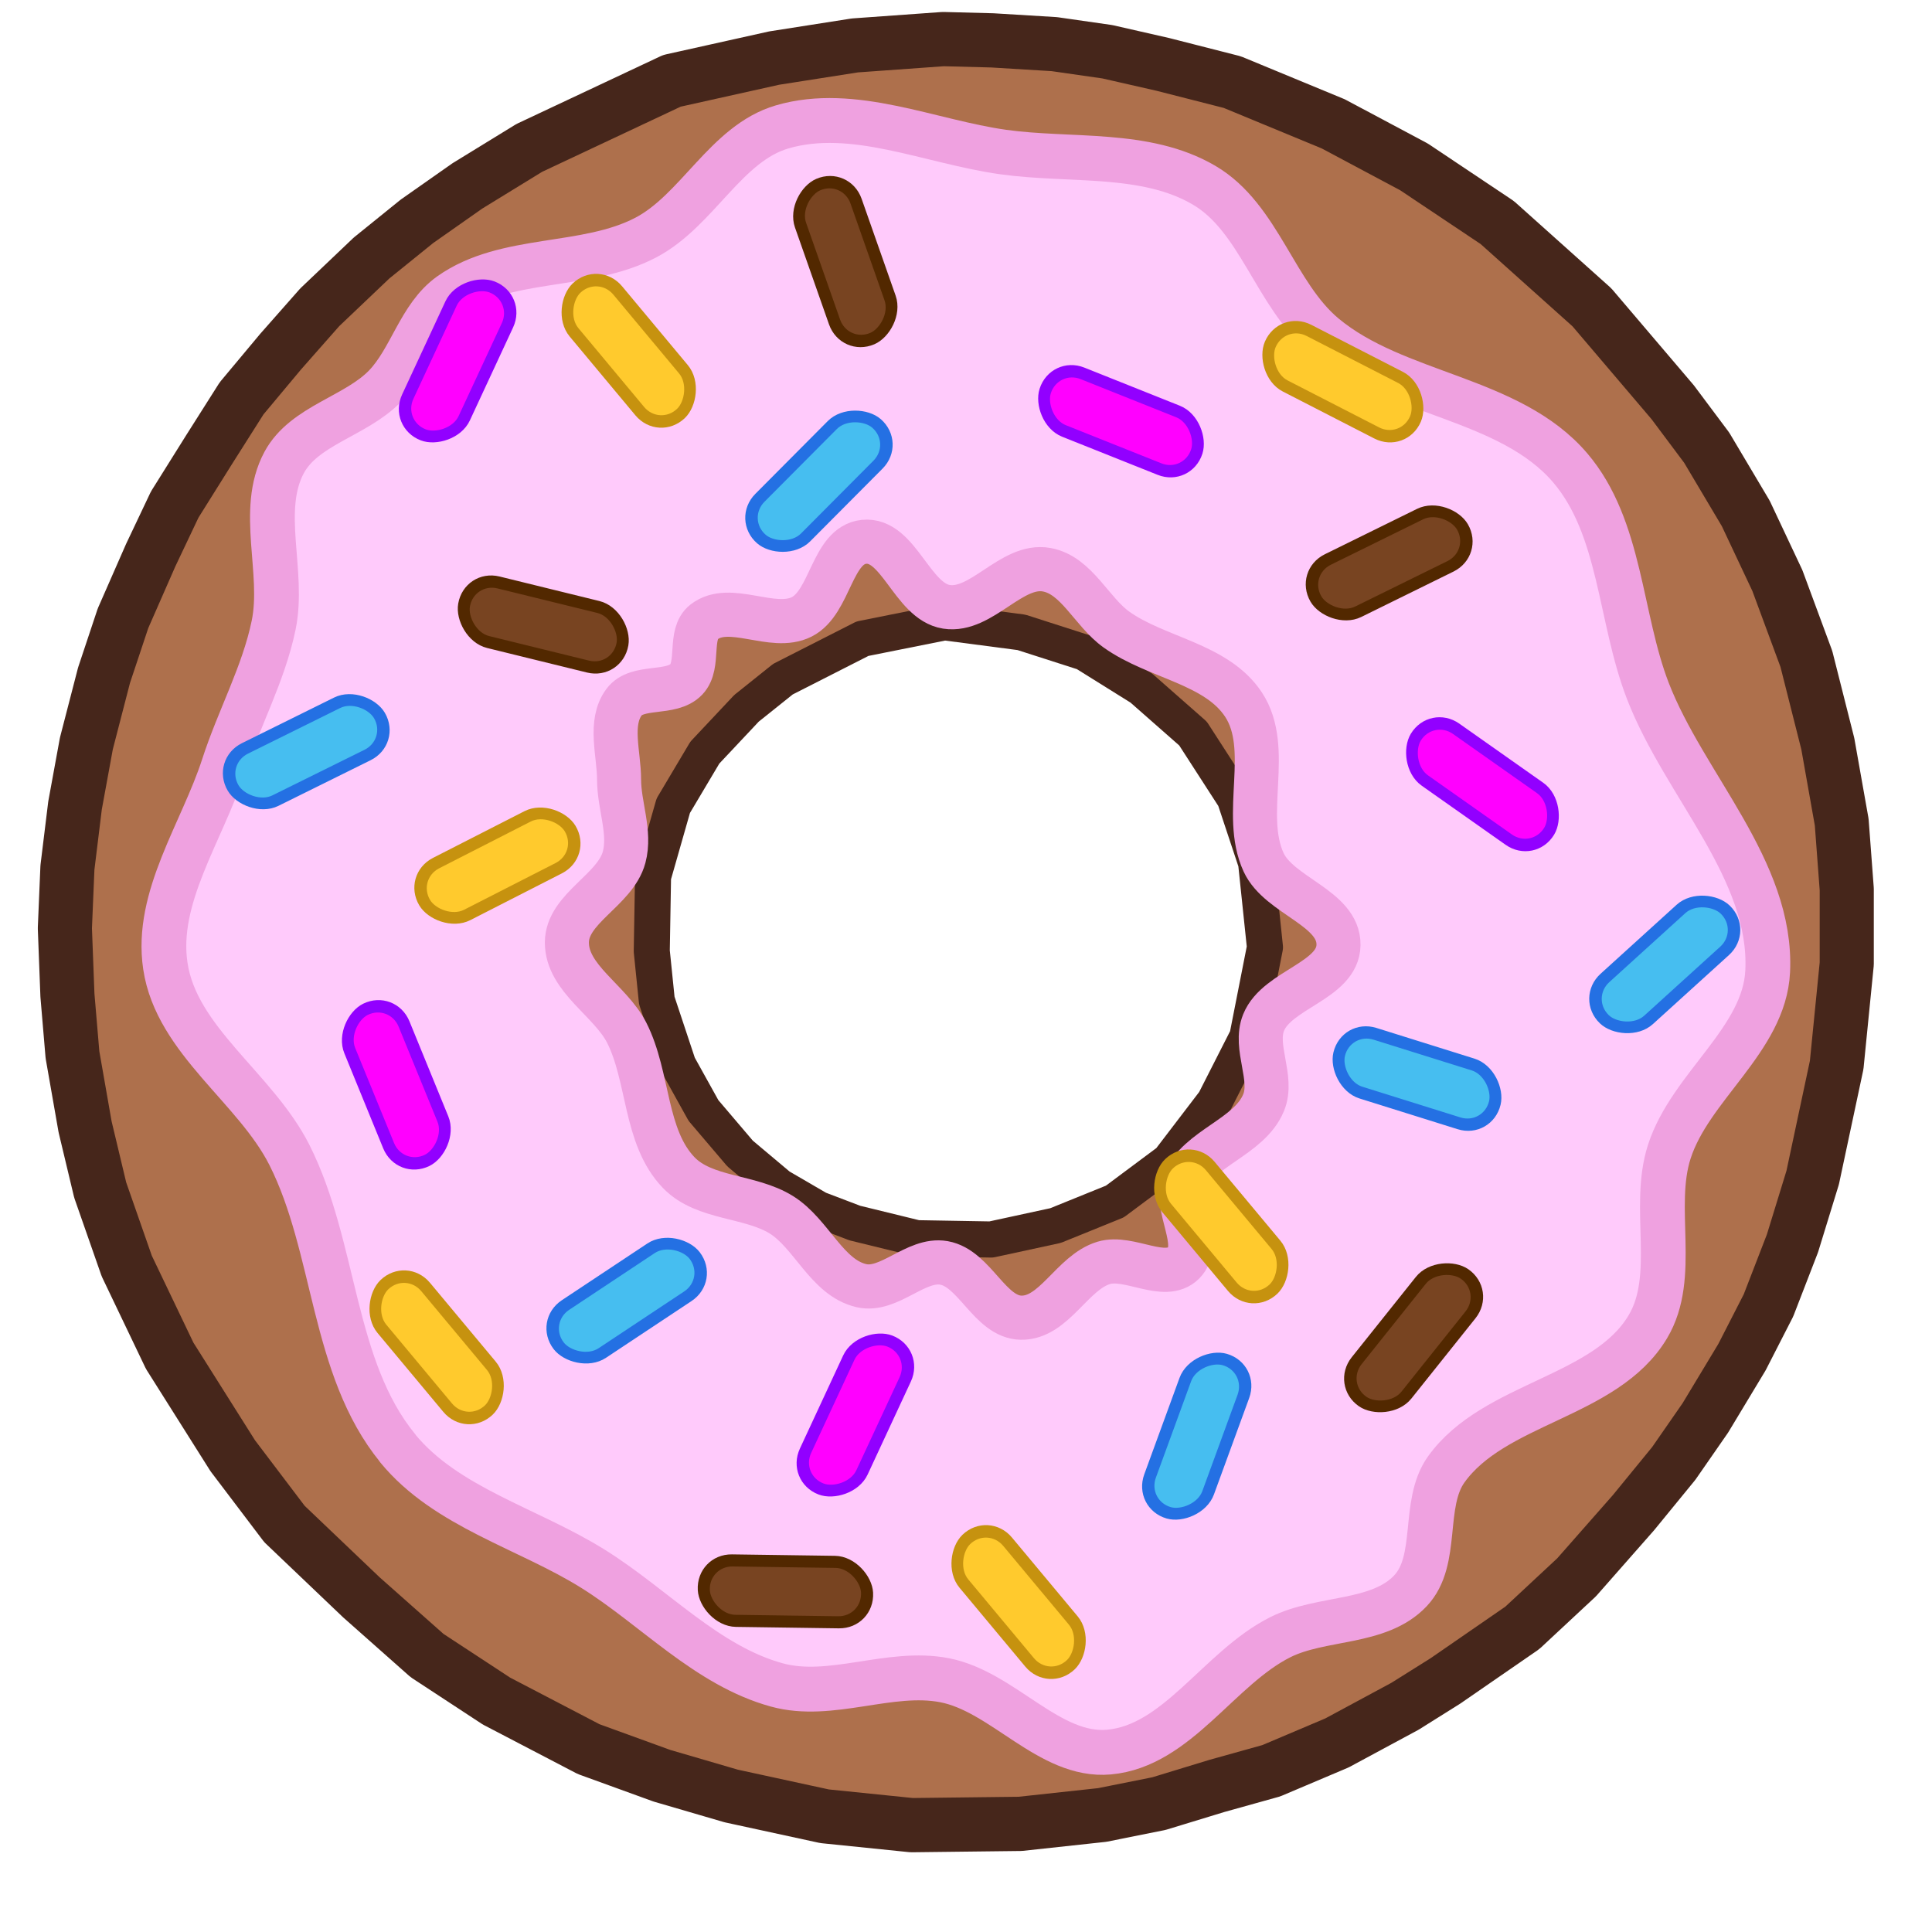 <?xml version="1.0" encoding="UTF-8" standalone="no"?>
<!-- Created with Inkscape (http://www.inkscape.org/) -->

<svg
   xmlns:dc="http://purl.org/dc/elements/1.1/"
   xmlns:cc="http://creativecommons.org/ns#"
   xmlns:rdf="http://www.w3.org/1999/02/22-rdf-syntax-ns#"
   xmlns:svg="http://www.w3.org/2000/svg"
   xmlns="http://www.w3.org/2000/svg"
   xmlns:sodipodi="http://sodipodi.sourceforge.net/DTD/sodipodi-0.dtd"
   xmlns:inkscape="http://www.inkscape.org/namespaces/inkscape"
   width="32px"
   height="32px"
   id="svg2985"
   version="1.1"
   inkscape:version="0.48.4 r9939"
   sodipodi:docname="sprinkles.svg"
   inkscape:export-filename="C:\Users\Jonathan\Desktop\Little Piggy\Assets\Sprites\Donuts\sprinkled5.png"
   inkscape:export-xdpi="700"
   inkscape:export-ydpi="700">
  <defs
     id="defs2987">
    <inkscape:perspective
       sodipodi:type="inkscape:persp3d"
       inkscape:vp_x="0 : 16 : 1"
       inkscape:vp_y="0 : 1000 : 0"
       inkscape:vp_z="32 : 16 : 1"
       inkscape:persp3d-origin="16 : 10.666667 : 1"
       id="perspective3797" />
  </defs>
  <sodipodi:namedview
     id="base"
     pagecolor="#ffffff"
     bordercolor="#666666"
     borderopacity="1.0"
     inkscape:pageopacity="0.0"
     inkscape:pageshadow="2"
     inkscape:zoom="15.836083"
     inkscape:cx="9.7647768"
     inkscape:cy="18.852807"
     inkscape:current-layer="g4253"
     showgrid="true"
     inkscape:grid-bbox="true"
     inkscape:document-units="px"
     inkscape:window-width="1440"
     inkscape:window-height="838"
     inkscape:window-x="-8"
     inkscape:window-y="32"
     inkscape:window-maximized="1">
    <inkscape:grid
       type="xygrid"
       id="grid2995" />
  </sodipodi:namedview>
  <g
     id="layer1"
     inkscape:label="Layer 1"
     inkscape:groupmode="layer">
    <g
       id="g4253"
       transform="matrix(1.324,0,0,1.327,-5.425,-7.771)">
      <g
         id="g5172"
         transform="translate(-0.095,-0.381)"
         inkscape:export-filename="C:\Users\Jonathan\Desktop\Little Piggy\Assets\Sprites\Donuts\sprinkled3.png"
         inkscape:export-xdpi="700"
         inkscape:export-ydpi="700">
        <path
           sodipodi:type="arc"
           style="fill:none;stroke:#ae704c;stroke-width:7.3;stroke-linecap:round;stroke-linejoin:round;stroke-miterlimit:4;stroke-opacity:1;stroke-dasharray:none"
           id="path3767"
           sodipodi:cx="17.5"
           sodipodi:cy="19.5"
           sodipodi:rx="7.5"
           sodipodi:ry="7.5"
           d="M 25,19.5 C 25,23.642 21.642,27 17.5,27 13.358,27 10,23.642 10,19.5 10,15.358 13.358,12 17.5,12 c 4.117,0 7.464,3.319 7.5,7.436"
           sodipodi:start="0"
           sodipodi:end="6.2745919"
           sodipodi:open="true"
           transform="matrix(-0.299,0.954,-0.954,-0.299,40.003,7.029)" />
        <path
           style="fill:#ffcafb;fill-opacity:1;stroke:#ae704c;stroke-width:0.005;stroke-linecap:round;stroke-linejoin:round;stroke-miterlimit:4;stroke-opacity:1;stroke-dasharray:none"
           d="m 17.76,27.975 c -0.111,-0.035 -0.373,-0.169 -0.58,-0.297 -0.96,-0.591 -1.108,-0.627 -2.088,-0.508 -0.389,0.047 -0.745,0.067 -0.896,0.049 -0.342,-0.04 -0.956,-0.347 -1.457,-0.729 -0.757,-0.578 -1.117,-0.807 -1.808,-1.152 C 10.549,25.15 10.103,24.908 9.939,24.802 9.228,24.343 8.898,23.814 8.582,22.629 8.071,20.713 7.987,20.523 7.3,19.731 6.685,19.023 6.518,18.752 6.424,18.31 6.329,17.863 6.36,17.748 7.025,16.075 7.816,14.083 7.773,14.251 7.778,13.173 c 0.005,-1.124 0.025,-1.178 0.53,-1.503 0.879,-0.565 0.91,-0.594 1.233,-1.17 0.294,-0.524 0.591,-0.713 1.349,-0.858 0.255,-0.049 0.621,-0.119 0.813,-0.156 0.579,-0.111 0.786,-0.238 1.461,-0.892 0.665,-0.644 0.793,-0.717 1.338,-0.764 0.307,-0.026 0.586,0.015 1.68,0.249 0.408,0.087 0.889,0.153 1.362,0.185 1.591,0.109 1.915,0.278 2.561,1.339 0.54,0.887 0.819,1.098 2.15,1.62 1.227,0.482 1.544,0.718 1.871,1.392 0.123,0.255 0.238,0.589 0.313,0.915 0.295,1.282 0.405,1.563 1.004,2.566 0.671,1.125 0.874,1.667 0.837,2.234 -0.026,0.393 -0.134,0.625 -0.554,1.189 -0.681,0.915 -0.693,0.949 -0.729,2.034 -0.028,0.835 -0.032,0.864 -0.161,1.115 -0.182,0.355 -0.49,0.59 -1.323,1.008 -0.769,0.386 -1.178,0.704 -1.301,1.013 -0.039,0.097 -0.101,0.38 -0.138,0.627 -0.037,0.247 -0.09,0.495 -0.119,0.549 -0.145,0.282 -0.397,0.411 -1.067,0.545 -0.559,0.112 -0.849,0.275 -1.479,0.829 -0.809,0.712 -1.187,0.881 -1.649,0.735 z M 17.337,22.662 c 0.049,-0.031 0.214,-0.167 0.366,-0.303 0.152,-0.136 0.32,-0.261 0.373,-0.278 0.053,-0.017 0.252,-0.005 0.441,0.025 0.434,0.071 0.571,0.039 0.65,-0.15 0.051,-0.123 0.051,-0.198 -0.005,-0.493 -0.061,-0.325 -0.06,-0.357 0.016,-0.488 0.045,-0.077 0.25,-0.271 0.455,-0.432 0.49,-0.384 0.555,-0.502 0.514,-0.94 -0.057,-0.612 -0.042,-0.646 0.451,-0.986 0.352,-0.243 0.469,-0.395 0.466,-0.608 -0.003,-0.2 -0.102,-0.329 -0.472,-0.616 -0.515,-0.398 -0.527,-0.427 -0.553,-1.362 -0.022,-0.754 -0.027,-0.789 -0.146,-0.992 -0.147,-0.25 -0.413,-0.443 -0.882,-0.641 -0.579,-0.244 -0.681,-0.311 -1.077,-0.704 -0.534,-0.531 -0.624,-0.543 -1.264,-0.172 -0.47,0.273 -0.6,0.274 -0.839,0.006 -0.545,-0.608 -0.508,-0.578 -0.717,-0.578 -0.235,0 -0.359,0.114 -0.559,0.513 -0.23,0.46 -0.265,0.474 -1.001,0.404 l -0.388,-0.037 -0.13,0.13 c -0.1,0.1 -0.137,0.188 -0.161,0.381 -0.039,0.309 -0.103,0.37 -0.463,0.441 -0.4,0.078 -0.501,0.206 -0.502,0.638 -2.23e-4,0.176 0.023,0.561 0.052,0.856 0.029,0.295 0.039,0.591 0.022,0.659 -0.017,0.068 -0.158,0.258 -0.314,0.424 -0.334,0.356 -0.385,0.443 -0.385,0.658 0,0.217 0.086,0.371 0.407,0.724 0.345,0.38 0.407,0.507 0.572,1.167 0.15,0.598 0.243,0.815 0.433,1.005 0.167,0.167 0.282,0.223 0.709,0.341 0.514,0.143 0.634,0.217 0.993,0.615 0.317,0.351 0.535,0.501 0.726,0.501 0.054,0 0.26,-0.072 0.459,-0.159 0.251,-0.11 0.397,-0.15 0.476,-0.131 0.063,0.015 0.246,0.158 0.407,0.317 0.373,0.368 0.594,0.436 0.868,0.264 l 0,0 z"
           id="path3793"
           inkscape:connector-curvature="0" />
        <path
           style="fill:none;stroke:#efa1e0;stroke-width:0.56;stroke-linecap:round;stroke-linejoin:round;stroke-miterlimit:4;stroke-opacity:1;stroke-dasharray:none"
           d="M 9.168,24.313 C 8.343,23.307 8.399,21.813 7.813,20.653 7.387,19.812 6.4,19.225 6.261,18.294 6.132,17.437 6.721,16.623 6.988,15.799 7.18,15.206 7.49,14.649 7.616,14.039 7.753,13.375 7.426,12.607 7.747,12.01 7.997,11.546 8.64,11.435 9.008,11.058 9.334,10.722 9.442,10.186 9.824,9.915 10.517,9.424 11.518,9.596 12.27,9.203 c 0.649,-0.339 1.004,-1.177 1.707,-1.382 0.891,-0.26 1.848,0.186 2.767,0.314 0.841,0.117 1.78,-0.015 2.512,0.414 0.692,0.405 0.886,1.365 1.502,1.878 0.895,0.745 2.321,0.765 3.078,1.65 0.638,0.747 0.616,1.867 0.971,2.784 0.459,1.183 1.56,2.233 1.499,3.5 -0.041,0.854 -0.969,1.437 -1.231,2.252 -0.225,0.698 0.109,1.554 -0.268,2.184 -0.528,0.884 -1.924,0.945 -2.523,1.782 -0.306,0.428 -0.085,1.132 -0.447,1.514 -0.396,0.419 -1.115,0.321 -1.63,0.58 -0.768,0.386 -1.286,1.357 -2.142,1.433 -0.745,0.066 -1.322,-0.755 -2.056,-0.897 -0.687,-0.133 -1.423,0.244 -2.098,0.059 -0.874,-0.239 -1.531,-0.971 -2.3,-1.45 -0.812,-0.506 -1.837,-0.765 -2.444,-1.504 z"
           id="path3769-1"
           inkscape:connector-curvature="0"
           sodipodi:nodetypes="aaaaaaaaaaaaaaaaaaaaaaaaaa" />
        <rect
           style="fill:#46bef0;fill-opacity:1;stroke:#2470e3;stroke-width:0.151;stroke-linecap:round;stroke-linejoin:round;stroke-miterlimit:4;stroke-opacity:1;stroke-dasharray:none"
           id="rect3813-45"
           width="2.038"
           height="0.756"
           x="-18.973"
           y="25.99"
           ry="0.378"
           transform="matrix(0.344,-0.939,0.961,0.277,0,0)" />
        <path
           style="fill:none;stroke:#46261b;stroke-width:0.451;stroke-linecap:butt;stroke-linejoin:round;stroke-miterlimit:4;stroke-opacity:1;stroke-dasharray:none"
           d="m 13.987,14.714 0.995,-0.505 1.026,-0.205 0.963,0.126 0.789,0.253 0.71,0.442 0.647,0.568 0.521,0.805 0.268,0.805 0.111,1.058 -0.221,1.121 -0.41,0.805 -0.568,0.742 -0.679,0.505 -0.742,0.3 -0.805,0.174 -0.931,-0.016 -0.774,-0.189 -0.458,-0.174 -0.489,-0.284 -0.489,-0.41 -0.458,-0.537 -0.316,-0.568 -0.268,-0.805 -0.063,-0.616 0.016,-0.931 0.253,-0.884 0.395,-0.663 0.521,-0.553 z"
           id="path4058"
           inkscape:connector-curvature="0" />
        <path
           style="fill:none;stroke:#efa1e0;stroke-width:0.551;stroke-linecap:round;stroke-linejoin:round;stroke-miterlimit:4;stroke-opacity:1;stroke-dasharray:none"
           d="M 12.684,20.874 C 12.252,20.427 12.314,19.68 12.032,19.126 11.827,18.725 11.283,18.451 11.284,18 11.286,17.573 11.889,17.349 12,16.937 12.084,16.625 11.937,16.292 11.937,15.968 11.937,15.645 11.806,15.259 12,15 12.166,14.779 12.589,14.916 12.779,14.716 12.951,14.535 12.803,14.153 13,14 13.322,13.75 13.857,14.119 14.221,13.937 14.584,13.755 14.596,13.043 15,13 c 0.435,-0.046 0.6,0.743 1.032,0.811 0.44,0.069 0.814,-0.542 1.253,-0.463 0.377,0.067 0.562,0.525 0.874,0.747 0.501,0.357 1.251,0.423 1.59,0.937 C 20.112,15.584 19.723,16.399 20,17 c 0.195,0.422 0.944,0.567 0.937,1.032 C 20.93,18.481 20.168,18.584 20,19 c -0.125,0.309 0.128,0.692 0,1 -0.18,0.436 -0.82,0.564 -1,1 -0.128,0.308 0.236,0.764 0,1 -0.236,0.236 -0.681,-0.096 -1,0 -0.395,0.119 -0.619,0.69 -1.032,0.684 C 16.573,22.678 16.389,22.068 16,22 c -0.351,-0.061 -0.684,0.365 -1.032,0.284 -0.433,-0.1 -0.622,-0.649 -1,-0.884 -0.393,-0.244 -0.962,-0.194 -1.284,-0.526 z"
           id="path3769"
           inkscape:connector-curvature="0"
           sodipodi:nodetypes="aaaaaaaaaaaaaaaaaaaaaaaaaa" />
        <path
           style="fill:none;stroke:#46261b;stroke-width:0.677;stroke-linecap:round;stroke-linejoin:round;stroke-miterlimit:4;stroke-opacity:1;stroke-dasharray:none"
           d="m 5.036,18.66 -0.032,-0.837 0.032,-0.758 0.095,-0.774 0.142,-0.774 0.221,-0.852 0.237,-0.71 L 6.078,13.166 6.378,12.535 6.804,11.856 7.215,11.209 7.704,10.625 8.193,10.072 8.841,9.457 9.409,8.999 10.04,8.557 l 0.774,-0.474 1.784,-0.837 1.279,-0.284 1.01,-0.158 1.105,-0.079 0.616,0.016 0.774,0.047 0.663,0.095 0.695,0.158 0.868,0.221 1.263,0.521 1.01,0.537 1.042,0.695 1.184,1.058 1.01,1.184 0.426,0.568 0.489,0.821 0.395,0.837 0.363,0.979 0.268,1.058 0.174,0.979 0.063,0.837 0,0.931 -0.126,1.263 -0.3,1.405 -0.253,0.821 -0.3,0.774 -0.332,0.647 -0.458,0.758 -0.395,0.568 -0.505,0.616 -0.71,0.805 -0.679,0.631 -0.963,0.663 -0.505,0.316 -0.852,0.458 -0.821,0.347 -0.679,0.189 -0.726,0.221 -0.71,0.142 -1.026,0.111 -1.358,0.016 -1.089,-0.111 -1.168,-0.253 -0.868,-0.253 -0.916,-0.332 L 10.403,27.469 9.535,26.901 8.714,26.175 7.751,25.259 7.104,24.407 6.315,23.159 5.778,22.039 5.446,21.091 5.257,20.302 5.099,19.402 z"
           id="path4251"
           inkscape:connector-curvature="0" />
        <rect
           style="fill:#ff00ff;fill-opacity:1;stroke:#9200ff;stroke-width:0.151;stroke-linecap:round;stroke-linejoin:round;stroke-miterlimit:4;stroke-opacity:1;stroke-dasharray:none"
           id="rect3813-45-6"
           width="2.038"
           height="0.756"
           x="-18.055"
           y="23.265"
           ry="0.378"
           transform="matrix(0.422,-0.906,0.934,0.358,0,0)" />
        <rect
           style="fill:#784421;fill-opacity:1;stroke:#522800;stroke-width:0.151;stroke-linecap:round;stroke-linejoin:round;stroke-miterlimit:4;stroke-opacity:1;stroke-dasharray:none"
           id="rect3813-45-0"
           width="2.042"
           height="0.755"
           x="11.57"
           y="25.572"
           ry="0.377"
           transform="matrix(1,0.014,0.055,0.999,0,0)" />
        <rect
           style="fill:#ffca2d;fill-opacity:1;stroke:#c6920f;stroke-width:0.151;stroke-linecap:round;stroke-linejoin:round;stroke-miterlimit:4;stroke-opacity:1;stroke-dasharray:none"
           id="rect3813-45-71"
           width="2.039"
           height="0.756"
           x="-31.766"
           y="-4.214"
           ry="0.378"
           transform="matrix(-0.641,-0.767,0.723,-0.691,0,0)" />
        <rect
           style="fill:#784421;fill-opacity:1;stroke:#522800;stroke-width:0.151;stroke-linecap:round;stroke-linejoin:round;stroke-miterlimit:4;stroke-opacity:1;stroke-dasharray:none"
           id="rect3813-45-0-7"
           width="2.039"
           height="0.756"
           x="-7.483"
           y="31.112"
           ry="0.378"
           transform="matrix(0.625,-0.781,0.823,0.568,0,0)" />
        <rect
           style="fill:#784421;fill-opacity:1;stroke:#522800;stroke-width:0.151;stroke-linecap:round;stroke-linejoin:round;stroke-miterlimit:4;stroke-opacity:1;stroke-dasharray:none"
           id="rect3813-45-0-77"
           width="2.041"
           height="0.755"
           x="10.973"
           y="21.095"
           ry="0.378"
           transform="matrix(0.898,-0.441,0.503,0.864,0,0)" />
        <rect
           style="fill:#784421;fill-opacity:1;stroke:#522800;stroke-width:0.151;stroke-linecap:round;stroke-linejoin:round;stroke-miterlimit:4;stroke-opacity:1;stroke-dasharray:none"
           id="rect3813-45-0-73"
           width="2.038"
           height="0.756"
           x="13.579"
           y="-11.173"
           ry="0.378"
           transform="matrix(0.332,0.943,-0.919,0.395,0,0)" />
        <rect
           style="fill:#784421;fill-opacity:1;stroke:#522800;stroke-width:0.151;stroke-linecap:round;stroke-linejoin:round;stroke-miterlimit:4;stroke-opacity:1;stroke-dasharray:none"
           id="rect3813-45-0-3"
           width="2.041"
           height="0.755"
           x="12.241"
           y="10.664"
           ry="0.377"
           transform="matrix(0.971,0.238,-0.171,0.985,0,0)" />
        <rect
           style="fill:#ff00ff;fill-opacity:1;stroke:#9200ff;stroke-width:0.151;stroke-linecap:round;stroke-linejoin:round;stroke-miterlimit:4;stroke-opacity:1;stroke-dasharray:none"
           id="rect3813-45-6-5"
           width="2.038"
           height="0.756"
           x="-22.862"
           y="0.593"
           ry="0.378"
           transform="matrix(-0.379,-0.925,0.898,-0.44,0,0)" />
        <rect
           style="fill:#ff00ff;fill-opacity:1;stroke:#9200ff;stroke-width:0.151;stroke-linecap:round;stroke-linejoin:round;stroke-miterlimit:4;stroke-opacity:1;stroke-dasharray:none"
           id="rect3813-45-6-9"
           width="2.04"
           height="0.755"
           x="26.799"
           y="-0.343"
           ry="0.378"
           transform="matrix(0.818,0.575,-0.519,0.855,0,0)" />
        <rect
           style="fill:#ff00ff;fill-opacity:1;stroke:#9200ff;stroke-width:0.151;stroke-linecap:round;stroke-linejoin:round;stroke-miterlimit:4;stroke-opacity:1;stroke-dasharray:none"
           id="rect3813-45-6-98"
           width="2.041"
           height="0.755"
           x="19.892"
           y="3.569"
           ry="0.377"
           transform="matrix(0.929,0.37,-0.307,0.952,0,0)" />
        <rect
           style="fill:#ff00ff;fill-opacity:1;stroke:#9200ff;stroke-width:0.151;stroke-linecap:round;stroke-linejoin:round;stroke-miterlimit:4;stroke-opacity:1;stroke-dasharray:none"
           id="rect3813-45-6-1"
           width="2.038"
           height="0.756"
           x="-7.519"
           y="13.177"
           ry="0.378"
           transform="matrix(0.422,-0.906,0.934,0.358,0,0)" />
        <rect
           inkscape:transform-center-y="3.4826216"
           inkscape:transform-center-x="0.30042916"
           style="fill:#46bef0;fill-opacity:1;stroke:#2470e3;stroke-width:0.151;stroke-linecap:round;stroke-linejoin:round;stroke-miterlimit:4;stroke-opacity:1;stroke-dasharray:none"
           id="rect3813-45-8"
           width="2.041"
           height="0.755"
           x="24.96"
           y="11.924"
           ry="0.377"
           transform="matrix(0.954,0.298,-0.233,0.972,0,0)" />
        <rect
           style="fill:#46bef0;fill-opacity:1;stroke:#2470e3;stroke-width:0.151;stroke-linecap:round;stroke-linejoin:round;stroke-miterlimit:4;stroke-opacity:1;stroke-dasharray:none"
           id="rect3813-45-2"
           width="2.04"
           height="0.756"
           x="3.11"
           y="30.035"
           ry="0.378"
           transform="matrix(0.741,-0.671,0.722,0.692,0,0)" />
        <rect
           inkscape:transform-center-y="0.48262123"
           inkscape:transform-center-x="1.3264674"
           style="fill:#46bef0;fill-opacity:1;stroke:#2470e3;stroke-width:0.151;stroke-linecap:round;stroke-linejoin:round;stroke-miterlimit:4;stroke-opacity:1;stroke-dasharray:none"
           id="rect3813-45-66"
           width="2.04"
           height="0.755"
           x="-5.194"
           y="25.054"
           ry="0.378"
           transform="matrix(0.834,-0.552,0.61,0.793,0,0)" />
        <rect
           style="fill:#46bef0;fill-opacity:1;stroke:#2470e3;stroke-width:0.151;stroke-linecap:round;stroke-linejoin:round;stroke-miterlimit:4;stroke-opacity:1;stroke-dasharray:none"
           id="rect3813-45-03"
           width="2.041"
           height="0.755"
           x="-1.986"
           y="17.226"
           ry="0.378"
           transform="matrix(0.897,-0.443,0.505,0.863,0,0)" />
        <rect
           style="fill:#46bef0;fill-opacity:1;stroke:#2470e3;stroke-width:0.151;stroke-linecap:round;stroke-linejoin:round;stroke-miterlimit:4;stroke-opacity:1;stroke-dasharray:none"
           id="rect3813-45-80"
           width="2.039"
           height="0.756"
           x="-0.833"
           y="18.545"
           ry="0.378"
           transform="matrix(0.706,-0.708,0.756,0.654,0,0)" />
        <rect
           style="fill:#ffca2d;fill-opacity:1;stroke:#c6920f;stroke-width:0.151;stroke-linecap:round;stroke-linejoin:round;stroke-miterlimit:4;stroke-opacity:1;stroke-dasharray:none"
           id="rect3813-45-71-1"
           width="2.039"
           height="0.756"
           x="-30.124"
           y="0.749"
           ry="0.378"
           transform="matrix(-0.641,-0.767,0.723,-0.691,0,0)" />
        <rect
           style="fill:#ffca2d;fill-opacity:1;stroke:#c6920f;stroke-width:0.151;stroke-linecap:round;stroke-linejoin:round;stroke-miterlimit:4;stroke-opacity:1;stroke-dasharray:none"
           id="rect3813-45-71-2"
           width="2.041"
           height="0.755"
           x="-1.153"
           y="-20.333"
           ry="0.378"
           transform="matrix(-0.891,0.454,-0.516,-0.857,0,0)" />
        <rect
           style="fill:#ffca2d;fill-opacity:1;stroke:#c6920f;stroke-width:0.151;stroke-linecap:round;stroke-linejoin:round;stroke-miterlimit:4;stroke-opacity:1;stroke-dasharray:none"
           id="rect3813-45-71-5"
           width="2.039"
           height="0.756"
           x="-17.067"
           y="2.072"
           ry="0.378"
           transform="matrix(-0.641,-0.767,0.723,-0.691,0,0)" />
        <rect
           style="fill:#ffca2d;fill-opacity:1;stroke:#c6920f;stroke-width:0.151;stroke-linecap:round;stroke-linejoin:round;stroke-miterlimit:4;stroke-opacity:1;stroke-dasharray:none"
           id="rect3813-45-71-0"
           width="2.041"
           height="0.755"
           x="-24.704"
           y="-0.597"
           ry="0.377"
           transform="matrix(-0.89,-0.456,0.395,-0.918,0,0)" />
        <rect
           style="fill:#ffca2d;fill-opacity:1;stroke:#c6920f;stroke-width:0.151;stroke-linecap:round;stroke-linejoin:round;stroke-miterlimit:4;stroke-opacity:1;stroke-dasharray:none"
           id="rect3813-45-71-9"
           width="2.039"
           height="0.756"
           x="-24.418"
           y="-7.769"
           ry="0.378"
           transform="matrix(-0.641,-0.767,0.723,-0.691,0,0)" />
      </g>
    </g>
  </g>
</svg>
